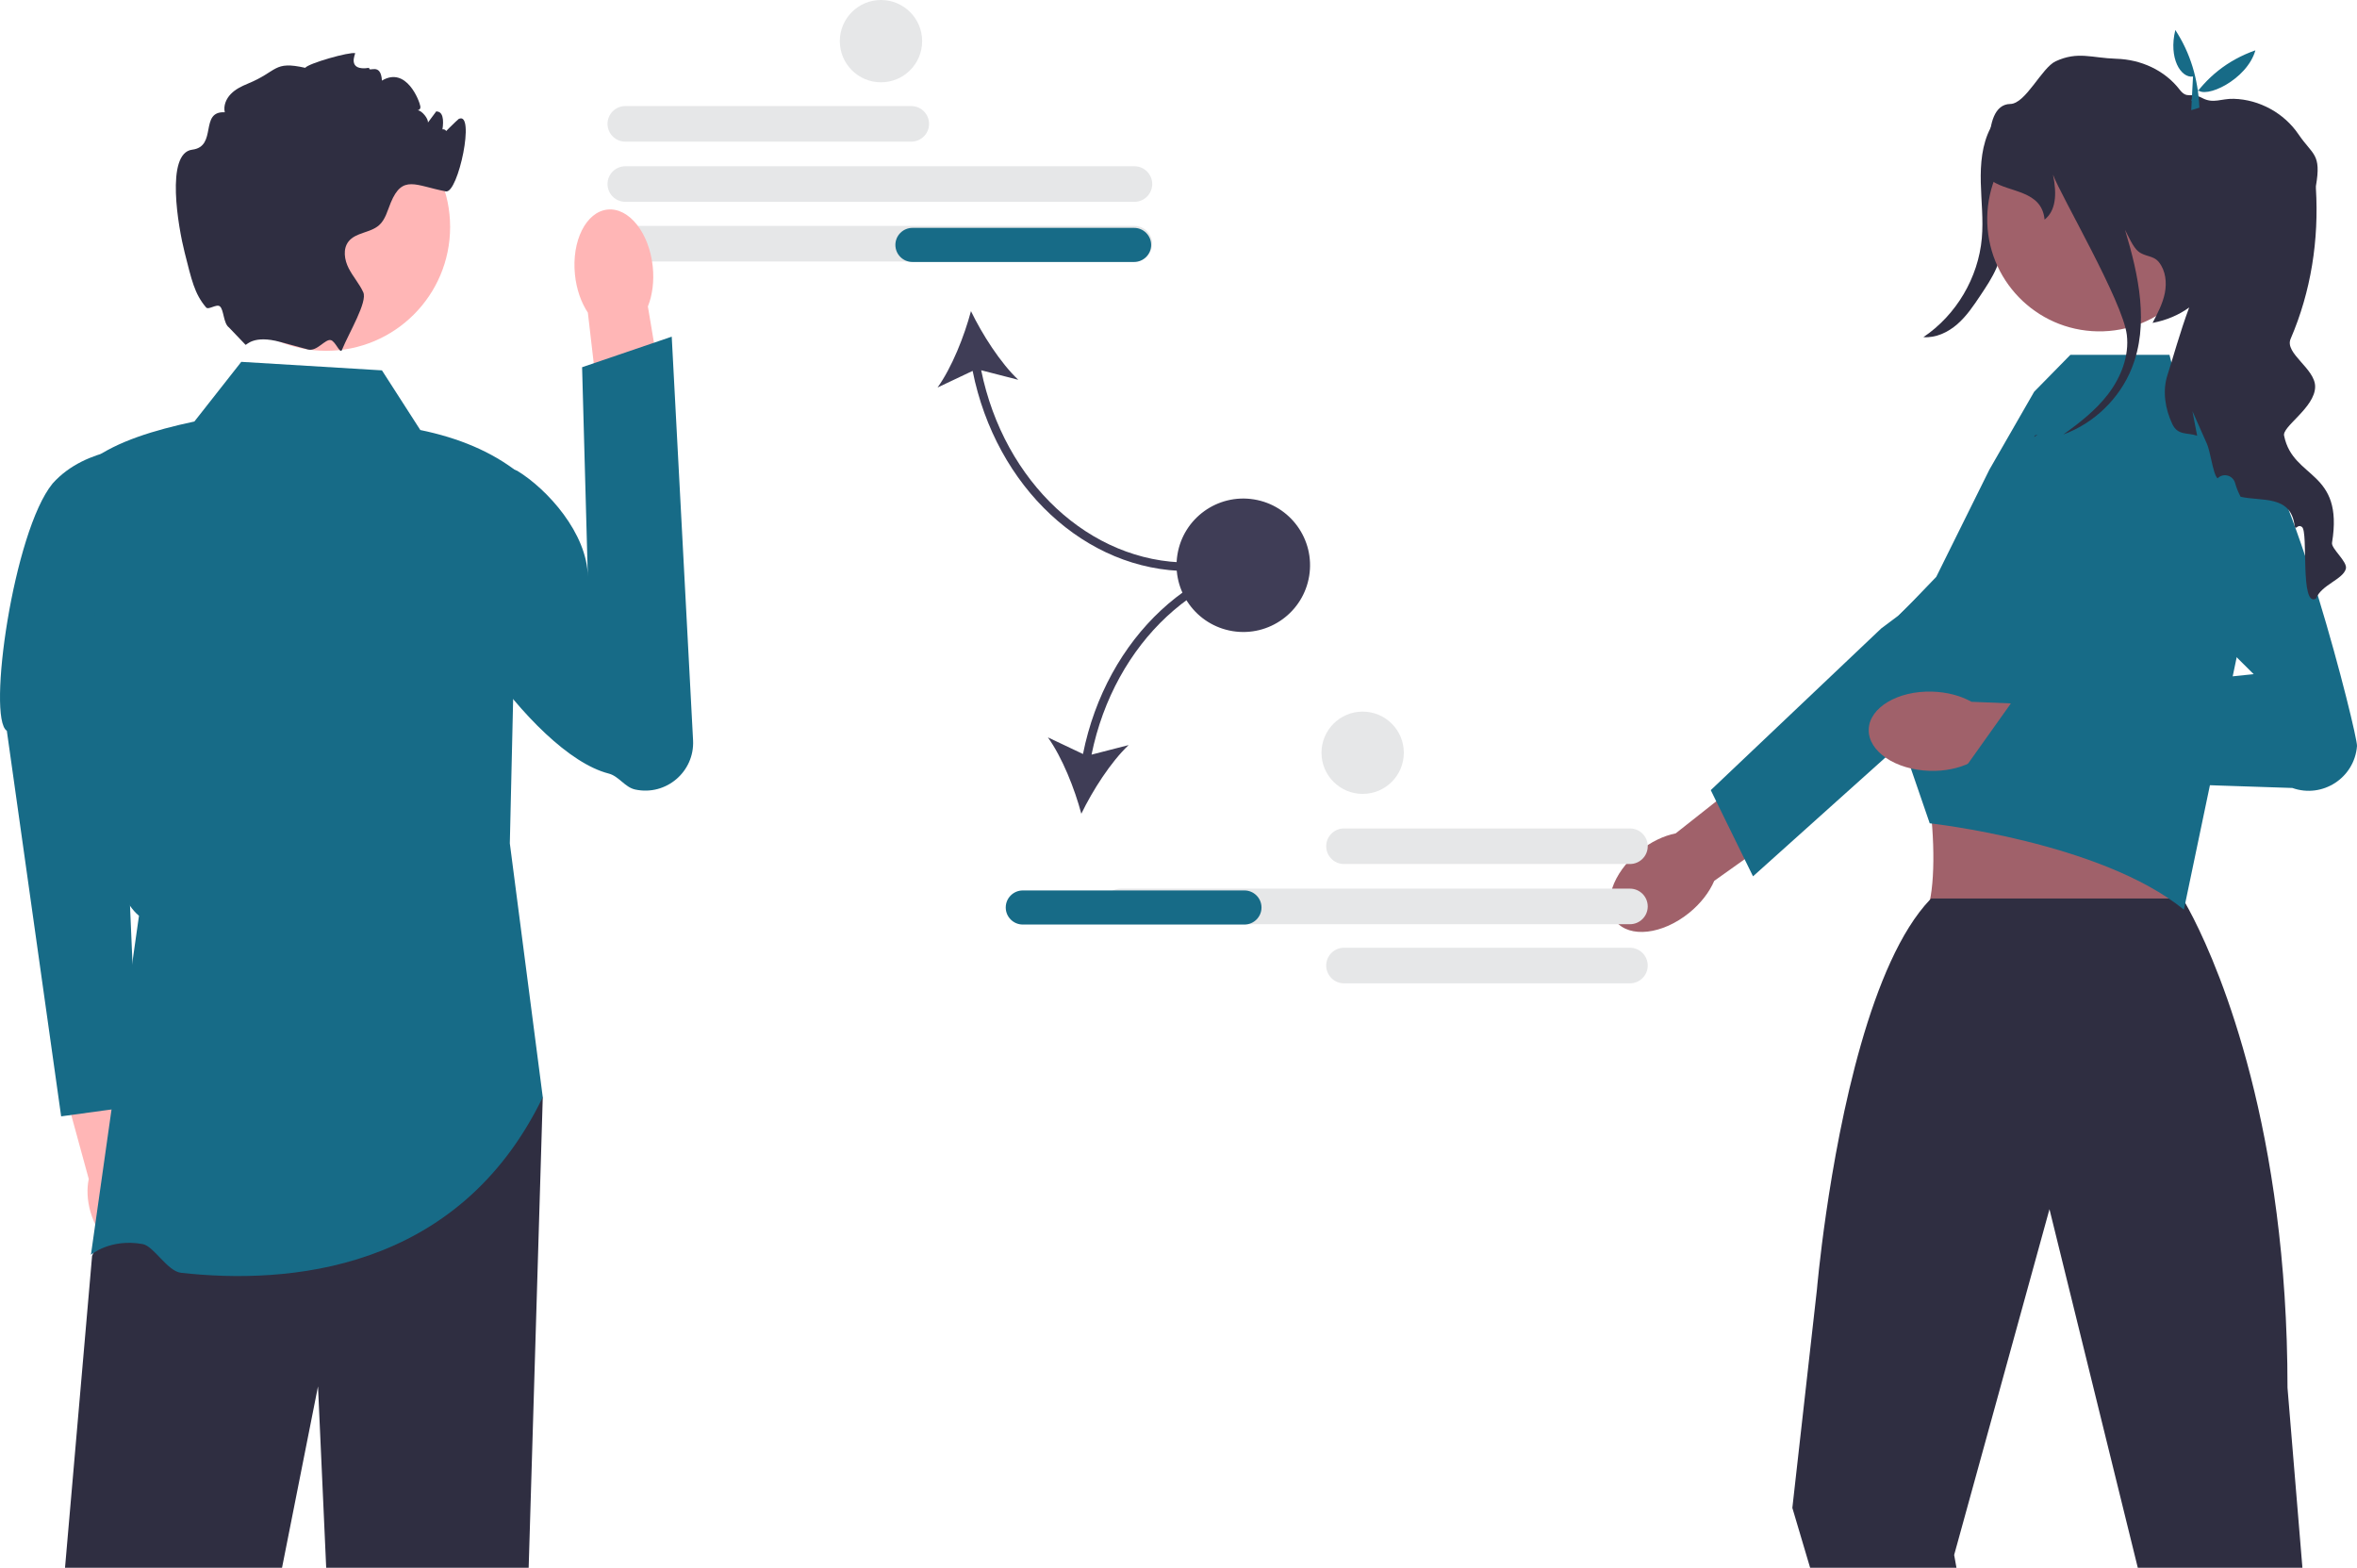 <svg width="636" height="423" viewBox="0 0 636 423" fill="none" xmlns="http://www.w3.org/2000/svg">
<g clip-path="url(#clip0_48_111)">
<path d="M245.893 38.215H168.731C166.083 38.215 163.93 36.062 163.93 33.417C163.93 30.771 166.083 28.618 168.731 28.618H245.893C248.54 28.618 250.694 30.771 250.694 33.417C250.694 36.062 248.54 38.215 245.893 38.215Z" fill="#E6E7E8"/>
<path d="M306.11 54.457H168.731C166.083 54.457 163.93 52.305 163.93 49.659C163.93 47.013 166.083 44.86 168.731 44.86H306.11C308.757 44.86 310.911 47.013 310.911 49.659C310.911 52.305 308.757 54.457 306.11 54.457Z" fill="#E6E7E8"/>
<path d="M306.11 70.553H168.731C166.083 70.553 163.93 68.4 163.93 65.754C163.93 63.108 166.083 60.956 168.731 60.956H306.11C308.757 60.956 310.911 63.108 310.911 65.754C310.911 68.4 308.757 70.553 306.11 70.553Z" fill="#E6E7E8"/>
<path d="M320.662 154.082V151.782C294.109 151.782 270.922 130.102 264.757 99.901L274.761 102.474C269.922 97.891 265.034 90.22 262.001 83.95C260.21 90.681 256.865 99.139 252.982 104.555L262.448 100.073C268.743 131.493 292.927 154.082 320.662 154.082Z" fill="#3F3D56"/>
<path d="M310.618 66.085C310.618 68.621 308.554 70.684 306.017 70.684H246.206C243.669 70.684 241.605 68.621 241.605 66.085C241.605 63.549 243.669 61.486 246.206 61.486H306.017C308.554 61.486 310.618 63.549 310.618 66.085Z" fill="#176B87"/>
<path d="M41.297 322.259C40.387 319.09 38.828 316.387 36.971 314.459L30.227 283.727L15.526 287.327L23.95 318.114C23.396 320.718 23.507 323.828 24.417 326.997C26.497 334.237 31.962 339.045 36.624 337.737C41.285 336.429 43.377 329.499 41.297 322.259Z" fill="#FFB6B6"/>
<path d="M39.263 120.669C39.263 120.669 23.385 120.121 14.183 130.468C3.641 143.341 -3.566 193.78 1.844 197.176L16.501 301.207L37.401 298.337L32.037 173.514L39.263 120.669Z" fill="#176B87"/>
<path d="M146.458 296.026L142.653 422.996H88.018L85.81 374.053L76.102 422.996H17.545L24.849 338.861L32.394 321.167L37.501 309.175L146.458 296.026Z" fill="#2F2E41"/>
<path d="M103.063 99.929L65.106 97.63L52.454 113.726C41.526 116.064 31.656 119.084 24.848 124.073C26.477 172.275 22.899 234.952 37.501 247.091L24.535 338.565C24.535 338.565 29.764 334.087 38.498 335.668C41.516 336.214 45.158 343.009 48.866 343.421C77.357 346.584 123.558 343.331 146.458 296.026L137.569 227.546L139.87 127.522C132.678 121.84 123.737 118.147 113.415 116.025L103.063 99.929Z" fill="#176B87"/>
<path d="M176.136 71.947C176.548 75.933 176.025 79.681 174.821 82.687L181.144 120.411L163.097 122.893L158.626 84.358C156.833 81.662 155.555 78.1 155.143 74.114C154.202 65.008 158.139 57.141 163.936 56.543C169.733 55.944 175.196 62.841 176.136 71.947Z" fill="#FFB6B6"/>
<path d="M116.138 130.404C114.248 133.191 114.775 136.323 114.323 140.087C112.408 156.063 143.038 203.274 164.232 208.71C167.013 209.423 168.597 212.422 171.404 213.025C179.719 214.812 187.462 208.214 187.013 199.724L181.256 90.838L157.07 99.084L158.618 155.616C158.464 143.904 147.706 131.979 139.556 127.019C139.556 127.019 123.049 120.211 116.138 130.404Z" fill="#176B87"/>
<path d="M88.023 94.654C106.489 94.654 121.458 79.692 121.458 61.235C121.458 42.778 106.489 27.816 88.023 27.816C69.558 27.816 54.589 42.778 54.589 61.235C54.589 79.692 69.558 94.654 88.023 94.654Z" fill="#FFB6B6"/>
<path d="M119.166 36.695C118.878 36.764 123.567 32.196 123.767 32.097C128.368 29.797 123.64 52.274 120.316 51.642C112.138 50.089 108.607 47.008 105.432 54.7C104.547 56.838 103.995 59.253 102.269 60.782C99.9 62.863 95.966 62.69 94.034 65.174C92.481 67.174 92.93 70.117 94.08 72.371C95.23 74.636 96.978 76.556 98.025 78.867C99.198 81.465 94.195 89.731 92.285 94.376V94.388L92.274 94.415C91.767 95.633 90.561 92.124 89.288 91.773C87.765 91.354 85.521 94.949 83.095 94.296C83.084 94.296 83.072 94.284 83.061 94.284C80.749 93.64 78.172 92.951 75.619 92.261H75.607C68.419 90.306 66.601 93.111 66.256 93.031L61.793 88.363C60.262 87.249 60.435 83.65 59.355 82.684C58.472 81.893 56.27 83.72 55.621 82.96C52.439 79.235 51.707 75.508 49.831 68.151C48.117 61.426 44.563 41.294 51.867 40.386C58.757 39.524 53.719 29.935 60.655 30.292C60.241 28.544 61.011 26.67 62.265 25.382C63.507 24.083 65.163 23.278 66.831 22.588C75.055 19.231 73.687 16.346 82.359 18.3C83.222 17.093 94.284 13.946 95.848 14.348C95.963 14.371 93.436 19.277 99.612 18.3C99.382 19.714 102.749 16.648 103.063 21.749C109.651 17.797 113.196 27.256 113.415 28.648C113.702 30.384 111.08 29.498 112.828 29.763C113.864 29.924 115.635 32.028 115.462 33.074C116.21 32.062 116.958 31.062 117.717 30.05C117.855 30.062 117.981 30.085 118.119 30.108C121.616 30.774 117.607 42.2 117.751 38.638C118.016 32.097 122.651 35.925 119.166 36.695Z" fill="#2F2E41"/>
<path d="M545.627 29.844C544.392 39.992 543.042 50.127 541.578 60.246C540.983 64.356 540.355 68.517 538.701 72.326C537.572 74.926 535.99 77.301 534.417 79.659C532.559 82.446 530.67 85.269 528.146 87.472C525.621 89.675 522.343 91.222 519.002 90.963C527.866 84.998 533.823 74.911 534.765 64.272C535.207 59.271 534.6 54.244 534.484 49.225C534.367 44.206 534.787 39.012 537.104 34.557C539.421 30.103 543.997 26.537 549.018 26.664L545.627 29.844Z" fill="#2F2E41"/>
<path d="M455.792 246.302C448.58 252.149 439.715 253.17 435.993 248.582C432.27 243.995 435.099 235.536 442.312 229.689C445.469 227.129 448.943 225.495 452.163 224.85L483.035 200.458L494.179 215.182L462.562 237.666C461.267 240.683 458.95 243.743 455.792 246.302Z" fill="#A0616A"/>
<path d="M461.624 213.187L507.624 169.558L512.225 166.109C512.225 166.109 538.631 140.394 545.469 139.806C548.365 139.557 551.261 140.278 553.701 141.863C557.642 144.417 559.684 148.623 559.684 152.861C559.684 156.403 558.256 159.961 555.335 162.582L513.222 200.372L495.306 216.447L473.025 236.445L470.76 231.834L463.101 216.207L461.624 213.187Z" fill="#176B87"/>
<path d="M559.985 183.661L513.926 197.762C521.637 199.933 524.866 246.9 517.69 248.358C517.69 248.358 594.023 253.785 589.858 248.358C584.781 241.743 591.59 197.781 594.837 197.762L559.985 183.661Z" fill="#A0616A"/>
<path d="M621.272 423L617.247 374.436C617.247 357.064 616.119 341.371 614.313 327.379C607.079 271.216 588.94 242.427 588.94 242.427H521.077C520.985 242.531 520.893 242.611 520.801 242.715L520.79 242.726C504.779 259.546 496.451 301.844 492.747 327.379C490.988 339.531 490.274 347.89 490.274 347.89L483.638 406.847L488.434 423H527.921L527.3 419.539L552.708 327.379L553.019 326.252L553.295 327.379L576.851 423L621.272 423Z" fill="#2F2E41"/>
<path d="M522.468 155.646L536.808 126.711L548.891 105.69L558.662 95.737H585.403L587.892 105.69L602.829 113.985L608.113 155.457L589.29 245.439C566.885 227.191 520.705 222.137 520.705 222.137L513.222 200.372L508.277 174.153L507.679 171.018L522.468 155.646Z" fill="#176B87"/>
<path d="M520.747 207.988C511.465 207.725 504.075 202.725 504.243 196.82C504.411 190.915 512.072 186.342 521.354 186.606C525.418 186.721 529.118 187.744 531.981 189.353L571.3 190.962L570.152 209.389L531.513 205.847C528.563 207.291 524.811 208.103 520.747 207.988Z" fill="#A0616A"/>
<path d="M571.031 145.09L608.121 181.897L543.516 188.51L528.502 209.619L618.551 212.603C626.675 215.496 635.33 209.883 635.998 201.289C636.224 198.386 617.724 124.75 606.525 117.914C593.399 109.902 571.031 145.09 571.031 145.09Z" fill="#176B87"/>
<path d="M596.795 59.621C597.065 42.903 583.725 29.131 566.999 28.862C550.273 28.592 536.496 41.926 536.226 58.645C535.956 75.363 549.297 89.134 566.022 89.404C582.748 89.674 596.526 76.339 596.795 59.621Z" fill="#A0616A"/>
<path d="M632.998 153.462C632.239 156.337 626.327 157.82 624.946 161.51C620.552 164.017 622.933 143.541 621.162 142.195C619.793 141.172 619.425 143.644 619.115 141.517C617.941 133.538 610.27 135.32 604.587 134.032C603.943 132.779 603.449 131.561 603.127 130.376C602.552 128.238 599.929 127.491 598.376 129.066C597.675 128.445 597.169 126.249 596.674 124.053C596.317 122.455 595.961 120.857 595.547 119.845L591.59 110.923L592.867 117.569C590.279 116.637 587.668 117.603 586.161 114.407C584.229 110.303 583.458 105.497 584.861 101.185C586.138 97.276 588.289 89.447 590.716 82.963C587.967 84.951 584.666 86.4 580.836 87.124C582.193 84.549 583.573 81.928 584.148 79.065C584.712 76.202 584.367 73.018 582.549 70.741C581.054 68.867 578.846 69.338 576.982 67.832C575.533 66.66 574.279 63.659 573.405 62.015C577.132 74.397 579.95 87.55 575.211 99.369C571.933 107.555 565.032 114.212 556.75 117.235C561.155 114.085 565.457 110.728 568.758 106.451C572.289 101.864 574.59 96.069 573.888 90.321C572.784 81.296 556.037 52.748 553.978 47.138C555.105 52.622 554.668 56.899 551.701 59.256C550.93 51.3 542.257 52.024 537.53 48.839C537.53 48.839 533.872 28.179 542.453 28.053C546.594 27.995 550.93 18.269 554.691 16.533C560.695 13.762 564.376 15.647 571.036 15.854C577.684 16.05 584.068 18.913 588.128 24.167C590.256 26.914 591.038 24.73 594.236 26.443C597.272 28.064 599.319 26.558 602.759 26.662C609.648 26.846 616.331 30.524 620.196 36.215C624.061 41.918 626.442 41.389 624.912 50.208C624.889 50.311 624.889 50.518 624.912 50.828C625.751 64.717 623.601 78.64 618.091 91.424C616.389 95.356 624.715 99.415 624.704 104.324C624.692 110.026 615.503 115.223 616.354 117.661C618.793 129.399 632.492 126.789 629.26 146.438C628.995 148.036 633.504 151.542 632.998 153.462Z" fill="#2F2E41"/>
<path d="M549.087 117.512C549.34 117.432 549.593 117.34 549.846 117.236C549.524 117.466 549.214 117.685 548.892 117.915L549.087 117.512Z" fill="#2F2E41"/>
<path d="M591.751 20.649C588.456 21.138 585.109 15.674 586.979 8.097C591.056 14.328 593.14 21.342 593.468 29.047L591.271 29.728L591.751 20.649Z" fill="#176B87"/>
<path d="M608.585 13.576C606.336 21.54 594.918 26.869 592.901 24.098L592.67 28.847L591.259 27.032C595.354 20.945 600.936 16.275 608.585 13.576Z" fill="#176B87"/>
<path d="M357.855 228.324C357.855 225.678 360.009 223.526 362.656 223.526H439.818C442.466 223.526 444.619 225.678 444.619 228.324C444.619 230.97 442.466 233.123 439.818 233.123H362.656C360.009 233.123 357.855 230.97 357.855 228.324Z" fill="#E6E7E8"/>
<path d="M357.855 260.516C357.855 257.87 360.009 255.717 362.656 255.717H439.818C442.466 255.717 444.619 257.87 444.619 260.516C444.619 263.162 442.466 265.315 439.818 265.315H362.656C360.009 265.315 357.855 263.162 357.855 260.516Z" fill="#E6E7E8"/>
<path d="M302.439 249.365C299.791 249.365 297.638 247.212 297.638 244.566C297.638 241.92 299.791 239.768 302.439 239.768H439.818C442.465 239.768 444.619 241.92 444.619 244.566C444.619 247.212 442.465 249.365 439.818 249.365H302.439Z" fill="#E6E7E8"/>
<path d="M292.225 203.437L282.759 198.955C286.642 204.371 289.987 212.829 291.779 219.56C294.811 213.29 299.7 205.619 304.539 201.036L294.534 203.609C300.699 173.409 323.886 151.728 350.439 151.728V149.428C322.704 149.428 298.52 172.017 292.225 203.437Z" fill="#3F3D56"/>
<path d="M335.795 249.453H275.984C273.447 249.453 271.383 247.389 271.383 244.854C271.383 242.318 273.447 240.255 275.984 240.255H335.795C338.332 240.255 340.396 242.318 340.396 244.854C340.396 247.389 338.332 249.453 335.795 249.453Z" fill="#176B87"/>
<path d="M353.264 155.4C354.857 145.587 348.189 136.34 338.372 134.748C328.554 133.155 319.303 139.82 317.71 149.633C316.117 159.447 322.784 168.693 332.602 170.286C342.42 171.878 351.67 165.214 353.264 155.4Z" fill="#3F3D56"/>
<path d="M237.718 22.206C243.853 22.206 248.826 17.235 248.826 11.103C248.826 4.971 243.853 0 237.718 0C231.584 0 226.61 4.971 226.61 11.103C226.61 17.235 231.584 22.206 237.718 22.206Z" fill="#E6E7E8"/>
<path d="M367.693 214.207C373.827 214.207 378.801 209.236 378.801 203.104C378.801 196.972 373.827 192.001 367.693 192.001C361.558 192.001 356.584 196.972 356.584 203.104C356.584 209.236 361.558 214.207 367.693 214.207Z" fill="#E6E7E8"/>
</g>
<defs>
<clipPath id="clip0_48_111">
<rect width="636" height="423" fill="white"/>
</clipPath>
</defs>
</svg>
